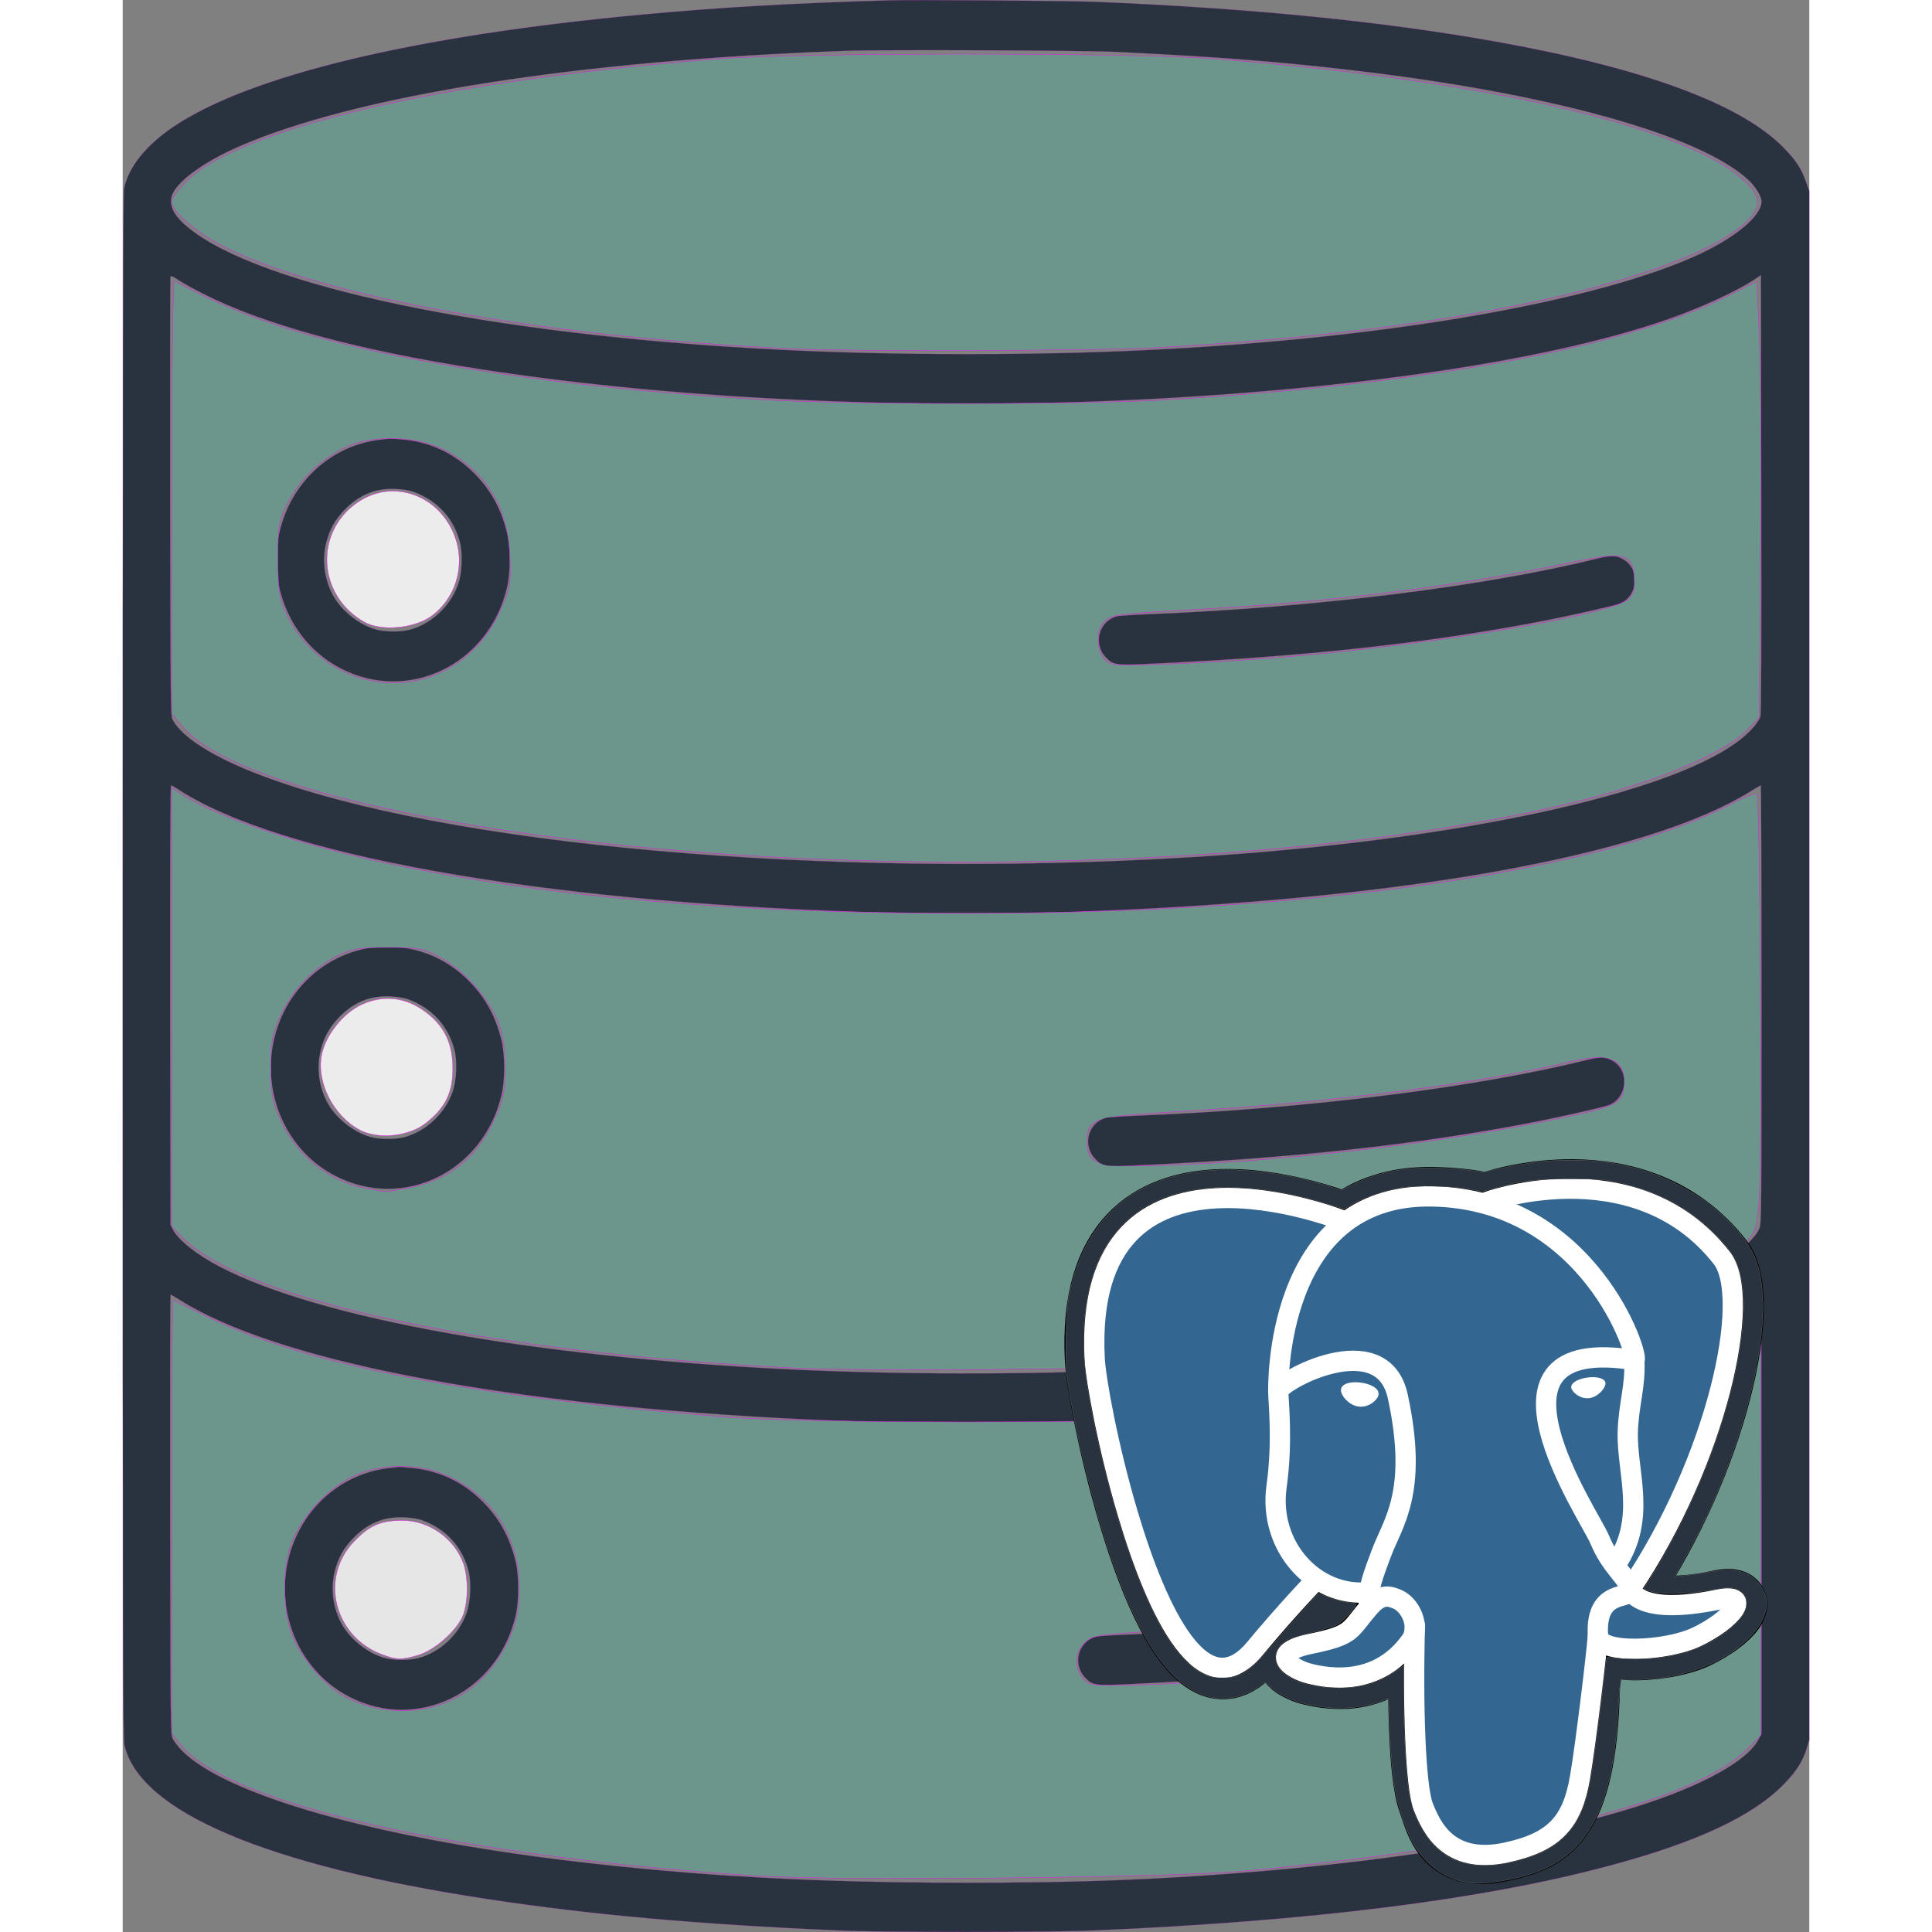 <?xml version="1.0" encoding="UTF-8" standalone="no"?>
<svg
   version="1.0"
   width="128"
   height="128"
   viewBox="0 0 1036.36 1187.15"
   preserveAspectRatio="xMidYMid"
   id="svg7"
   sodipodi:docname="me.ppvan.psequel.svg"
   xml:space="preserve"
   inkscape:version="1.3 (0e150ed, 2023-07-21)"
   inkscape:export-filename="me.ppvan.psequel.svg"
   inkscape:export-xdpi="3.680511"
   inkscape:export-ydpi="3.680511"
   xmlns:inkscape="http://www.inkscape.org/namespaces/inkscape"
   xmlns:sodipodi="http://sodipodi.sourceforge.net/DTD/sodipodi-0.dtd"
   xmlns="http://www.w3.org/2000/svg"
   xmlns:svg="http://www.w3.org/2000/svg"><rect x="0" y="0" width="1036.36" height="1187.15" fill="#808080" stroke="none"/><defs
     id="defs7" /><sodipodi:namedview
     id="namedview7"
     pagecolor="#ffffff"
     bordercolor="#000000"
     borderopacity="0.25"
     inkscape:showpageshadow="2"
     inkscape:pageopacity="0.0"
     inkscape:pagecheckerboard="0"
     inkscape:deskcolor="#d1d1d1"
     inkscape:document-units="pt"
     inkscape:zoom="0.33844548"
     inkscape:cx="1679.7388"
     inkscape:cy="1567.4607"
     inkscape:window-width="1920"
     inkscape:window-height="1005"
     inkscape:window-x="0"
     inkscape:window-y="0"
     inkscape:window-maximized="1"
     inkscape:current-layer="g7" /><g
     transform="matrix(0.1,0,0,-0.1,-519.95,1980.632)"
     fill="#ff0000"
     stroke="#ff00ff"
     id="g7"
     style="display:inline"><path
       d="m 14139.27,10105.857 c -683.321,-169.996 -1725.615,-300.423 -2725.511,-341.456 -113.768,-4.396 -218.351,-10.991 -231.778,-14.655 -111.648,-28.577 -149.1,-168.53 -67.837,-252.795 43.811,-46.163 60.771,-48.361 256.511,-39.568 939.831,41.766 1724.201,126.764 2432.961,264.519 151.928,29.309 412.679,87.929 459.317,103.316 118.009,38.102 138.5,209.563 33.211,272.579 -44.517,26.378 -76.317,27.844 -156.874,8.06 z"
       id="path9"
       style="fill:#29333f;fill-opacity:1;stroke-width:0.72" /><path
       d="m 9916.683,19804.627 c -614.07,-18.319 -1047.947,-43.232 -1526.343,-87.929 -1392.788,-128.961 -2410.349,-372.963 -2879.558,-689.506 -171.007,-115.773 -276.296,-248.399 -303.149,-381.757 -5.653,-28.577 -7.773,-1326.257 -7.773,-4777.455 0,-4197.126 1.413,-4743.749 10.6,-4785.515 93.276,-408.135 874.114,-739.333 2229.45,-945.233 637.389,-96.722 1284.672,-154.608 2151.719,-192.71 277.709,-12.457 1298.805,-12.457 1582.874,0 1326.363,57.154 2372.898,187.581 3144.548,393.481 550.473,145.815 898.847,308.483 1091.759,509.253 74.198,76.938 112.356,137.022 136.382,216.158 l 15.545,51.292 v 4759.137 4759.136 l -19.078,53.491 c -28.973,82.798 -60.064,131.159 -133.556,207.365 -261.456,272.578 -864.927,495.331 -1783.559,658.731 -690.388,123.1 -1505.144,203.701 -2448.508,242.537 -175.954,6.594 -1106.598,13.921 -1261.352,9.525 z m 1388.547,-317.276 c 595.697,-28.577 980.816,-57.886 1438.013,-111.376 1219.66,-140.686 2150.306,-398.61 2447.094,-677.05 42.399,-39.568 79.144,-99.653 79.144,-130.428 0,-93.79 -175.953,-235.209 -429.637,-345.853 -658.589,-285.034 -1922.061,-498.994 -3354.42,-567.872 -700.987,-33.706 -1572.981,-32.24 -2271.849,3.664 -1753.881,90.127 -3184.827,389.084 -3619.411,756.186 -88.33,74.739 -115.889,139.22 -86.917,202.969 38.159,82.067 197.153,196.373 400.665,285.767 717.946,315.811 2090.948,532.701 3736.713,590.588 228.951,8.06 1457.799,2.931 1660.604,-6.595 z M 5690.975,18002.823 c 377.346,-191.977 951.138,-348.051 1703.003,-464.556 1249.34,-193.443 2771.443,-258.657 4186.843,-180.254 1305.871,72.541 2427.309,247.665 3109.217,485.073 204.218,71.076 419.744,169.995 532.099,243.27 l 43.812,29.309 2.12,-1342.377 c 1.413,-948.896 0,-1350.437 -5.653,-1370.221 -4.947,-16.12 -24.733,-46.163 -50.879,-74.739 -330.707,-367.103 -1747.521,-688.774 -3482.321,-791.358 -2232.983,-131.16 -4542.283,74.007 -5681.387,505.589 -288.309,109.179 -484.048,232.279 -541.993,342.189 -12.013,22.715 -12.72,87.929 -14.839,1368.756 -0.707,739.333 0,1348.971 2.12,1353.368 2.12,6.595 16.959,0 47.345,-20.516 24.733,-16.854 92.57,-54.223 150.514,-83.533 z m -150.514,-3046.727 c 612.657,-401.54 2195.531,-686.575 4178.363,-752.522 280.536,-9.525 1055.014,-9.525 1324.95,0 1987.779,68.877 3517.655,340.724 4159.284,740.799 31.799,19.784 60.065,35.904 62.184,35.904 2.12,0 4.24,-605.974 4.24,-1346.041 0,-1317.464 -0.707,-1347.506 -14.133,-1378.28 -36.745,-84.266 -189.379,-194.176 -397.131,-286.502 -662.829,-294.56 -1939.727,-510.718 -3429.325,-579.596 -674.841,-31.507 -1489.597,-30.042 -2165.852,3.664 -1554.608,77.67 -2859.066,313.612 -3463.243,627.224 -143.448,74.006 -257.217,164.133 -291.842,230.08 l -14.839,29.309 -2.12,1350.438 c -0.707,888.078 0.707,1349.704 5.653,1349.704 3.533,0 23.319,-10.992 43.812,-24.181 z m 8.48,-3136.853 c 584.391,-367.835 1919.235,-630.887 3682.302,-726.144 938.418,-50.559 1854.93,-39.568 2815.961,32.973 1485.357,112.842 2638.594,363.439 3150.908,683.646 36.746,22.715 67.838,41.765 69.251,41.765 0.707,0 2.12,-606.707 2.12,-1348.238 V 9154.273 l -14.839,-30.042 c -66.425,-135.557 -346.254,-290.897 -755.399,-419.859 -649.401,-203.701 -1594.887,-353.18 -2688.765,-424.988 -464.263,-30.042 -861.394,-41.766 -1430.946,-41.766 -916.513,0 -1652.125,41.033 -2430.842,134.091 -1197.755,142.884 -2117.8,405.204 -2387.03,679.249 -21.906,23.448 -46.638,54.955 -54.411,71.076 -14.133,28.577 -14.133,52.757 -16.253,1379.746 -0.707,742.264 0,1349.704 2.826,1349.704 2.12,0 26.852,-14.654 55.118,-32.24 z"
       id="path1"
       style="opacity:1;fill:#29333f;fill-opacity:1;stroke-width:0.72" /><path
       d="m 14266.521,16375.408 c -683.321,-169.995 -1725.615,-300.422 -2725.511,-341.456 -113.769,-4.396 -218.352,-10.99 -231.778,-14.654 -111.649,-28.577 -149.101,-168.53 -67.838,-252.795 43.812,-46.162 60.771,-48.361 256.511,-39.568 939.831,41.766 1724.202,126.764 2432.962,264.519 151.927,29.309 412.677,87.928 459.316,103.316 118.008,38.102 138.501,209.563 33.212,272.578 -44.519,26.379 -76.318,27.845 -156.874,8.06 z"
       id="path3"
       style="fill:#29333f;fill-opacity:1;stroke-width:0.72" /><g
       id="g8"><path
         d="m 6788.963,17105.218 c -342.721,-35.904 -610.537,-317.275 -642.336,-672.653 -26.852,-305.552 128.608,-596.45 391.479,-732.739 416.918,-216.158 909.446,21.982 1022.508,494.599 22.613,93.79 21.906,250.596 -0.707,342.189 -33.919,134.824 -88.33,238.872 -174.54,334.128 -125.075,137.755 -280.536,216.89 -460.729,234.476 -41.692,3.664 -77.024,6.595 -79.144,6.595 -2.12,-0.733 -27.559,-3.663 -56.531,-6.595 z m 197.859,-320.939 c 148.394,-54.222 250.857,-167.797 286.896,-318.009 15.546,-68.876 10.6,-180.986 -12.013,-246.932 -45.225,-134.824 -163.94,-246.933 -299.615,-282.837 -54.411,-13.922 -149.101,-13.922 -203.512,0.733 -108.116,29.309 -221.885,120.901 -272.056,220.554 -49.465,97.454 -62.184,209.563 -36.745,312.879 19.786,79.869 52.291,139.22 109.529,199.305 91.157,95.256 192.206,137.754 317.988,131.893 45.225,-2.199 84.797,-8.793 109.529,-17.586 z"
         id="path2"
         style="fill:#29333f;fill-opacity:1;stroke-width:0.483" /><path
         d="m 6755.225,13986.975 c -342.721,-35.904 -610.537,-317.275 -642.336,-672.654 -26.852,-305.552 128.608,-596.449 391.479,-732.738 416.918,-216.158 909.446,21.982 1022.508,494.598 22.613,93.79 21.906,250.597 -0.707,342.189 -33.919,134.824 -88.33,238.872 -174.54,334.129 -125.075,137.755 -280.536,216.89 -460.729,234.476 -41.692,3.663 -77.024,6.595 -79.144,6.595 -2.12,-0.733 -27.559,-3.664 -56.531,-6.595 z m 197.859,-320.94 c 148.394,-54.222 250.857,-167.796 286.896,-318.008 15.546,-68.877 10.6,-180.986 -12.013,-246.932 -45.225,-134.824 -163.94,-246.933 -299.615,-282.838 -54.411,-13.921 -149.101,-13.921 -203.512,0.733 -108.116,29.31 -221.885,120.901 -272.056,220.554 -49.465,97.455 -62.184,209.564 -36.745,312.88 19.786,79.868 52.291,139.22 109.529,199.305 91.157,95.256 192.206,137.754 317.988,131.892 45.225,-2.198 84.797,-8.793 109.529,-17.586 z"
         id="path2-5"
         style="fill:#29333f;fill-opacity:1;stroke-width:0.483" /><path
         d="m 6841.577,10786.01 c -342.721,-35.905 -610.537,-317.276 -642.336,-672.654 -26.852,-305.552 128.608,-596.449 391.479,-732.739 416.918,-216.158 909.446,21.982 1022.508,494.598 22.613,93.791 21.906,250.597 -0.707,342.189 -33.919,134.824 -88.33,238.873 -174.54,334.128 -125.075,137.756 -280.536,216.891 -460.729,234.477 -41.692,3.664 -77.024,6.595 -79.144,6.595 -2.12,-0.733 -27.559,-3.664 -56.531,-6.595 z m 197.859,-320.939 c 148.394,-54.223 250.857,-167.798 286.896,-318.009 15.546,-68.877 10.6,-180.986 -12.013,-246.933 -45.225,-134.824 -163.94,-246.933 -299.615,-282.837 -54.411,-13.922 -149.101,-13.922 -203.512,0.733 -108.116,29.309 -221.885,120.902 -272.056,220.554 -49.465,97.454 -62.184,209.563 -36.745,312.879 19.786,79.869 52.291,139.22 109.529,199.305 91.157,95.256 192.206,137.755 317.988,131.893 45.225,-2.198 84.797,-8.792 109.529,-17.585 z"
         id="path2-9"
         style="fill:#29333f;fill-opacity:1;stroke-width:0.483" /><path
         style="opacity:1;fill:#e6e6e6;fill-opacity:1;stroke-width:2.017"
         d="m 6795.964,9638.647 c -298.231,109.642 -389.268,473.829 -174.193,696.848 95.93,99.473 164.564,128.737 300.156,127.98 160.831,-0.898 315.294,-110.452 370.901,-263.065 33.433,-91.755 29.163,-259.36 -8.532,-334.947 -46.64,-93.522 -175.465,-202.779 -271.809,-230.522 -100.064,-28.815 -129.433,-28.312 -216.524,3.706 z"
         id="path12" /><path
         style="opacity:1;fill:#ececec;fill-opacity:1;stroke-width:2.017"
         d="m 6657.321,12862.139 c -161.305,85.333 -266.7,289.4 -236.287,457.501 22.2,122.704 130.813,260.894 246.911,314.148 132.948,60.981 268.018,46.289 388.438,-42.25 119.519,-87.877 171.439,-194.654 171.336,-352.363 -0.095,-148.238 -45.368,-239.469 -166.289,-335.105 -102.802,-81.308 -292.475,-100.988 -404.11,-41.931 z"
         id="path15" /><path
         style="opacity:1;fill:#ececec;fill-opacity:1;stroke-width:2.017"
         d="m 6685.286,15983.388 c -295.502,165.508 -310.647,567.597 -28.09,745.776 205.036,129.295 471.049,39.207 573.271,-194.146 78.964,-180.26 28.212,-386.949 -124.713,-507.899 -103.328,-81.722 -313.592,-103.591 -420.468,-43.731 z"
         id="path16" /><path
         style="opacity:1;fill:#6c968c;fill-opacity:1;stroke-width:2.017"
         d="m 9500.352,14526.454 c -1908.383,72.005 -3583.67,416.287 -3923.472,806.298 l -76.429,87.722 V 16754.2 c 0,733.549 7.474,1329.774 16.609,1324.945 333.53,-176.336 578.261,-268.907 984.036,-372.222 672.825,-171.309 1589.195,-295.366 2639.212,-357.291 510.053,-30.079 1987.372,-30.072 2478.697,0 1637.292,100.258 2830.863,324.238 3471.337,651.417 l 149.845,76.546 15.341,-323.983 c 8.437,-178.191 11.894,-780.573 7.682,-1338.627 l -7.659,-1014.644 -64.447,-69.732 c -144.353,-156.191 -608.189,-346.644 -1148.465,-471.566 -1191.158,-275.416 -2846.128,-396.597 -4542.288,-332.6 z M 7172.86,15683.63 c 154.148,78.203 269.69,202.441 348.122,374.324 59.491,130.373 64.909,161.669 57.643,332.969 -12.992,306.303 -154.08,530.078 -413.819,656.346 -171.03,83.144 -449.256,86.528 -604.385,7.352 -149.647,-76.38 -266.246,-188.758 -340.946,-328.607 -60.584,-113.42 -65.731,-141.037 -65.731,-352.691 0,-196.58 7.723,-245.905 53.657,-342.681 174.397,-367.43 613.863,-525.386 965.46,-347.012 z m 5259.139,93.128 c 918.833,83.005 1921.559,256.055 2020.234,348.654 30.207,28.346 39.631,64.001 34.821,131.735 -10.945,154.115 -59.258,163.222 -440.841,83.099 -653.183,-137.151 -1417.19,-232.083 -2234.289,-277.621 -515.073,-28.706 -537.548,-31.83 -585.307,-81.354 -46.307,-48.018 -44.176,-167.468 3.987,-223.513 36.685,-42.69 59.454,-44.322 426.301,-30.554 213.151,7.999 561.943,30.299 775.094,49.554 z"
         id="path17" /><path
         style="opacity:1;fill:#6c968c;fill-opacity:1;stroke-width:2.017"
         d="m 9309.48,17663.507 c -1517.165,72.346 -2881.661,318.652 -3493.02,630.528 -162.731,83.015 -316.008,214.622 -316.008,271.333 0,40.817 117.705,164.01 210.698,220.521 493.602,299.953 1609.395,534.221 3133.275,657.852 494.736,40.137 2583.49,40.137 3078.227,0 1400.042,-113.584 2452.13,-321.31 3005.234,-593.359 183.535,-90.274 316.595,-209.125 316.595,-282.789 0,-114.88 -213.961,-261.487 -573.005,-392.629 -694.416,-253.636 -1771.82,-428.609 -3103.151,-503.958 -363.674,-20.582 -1878.983,-25.614 -2258.844,-7.499 z"
         id="path18" /><path
         style="opacity:1;fill:#6c968c;fill-opacity:1;stroke-width:2.017"
         d="m 9298.407,11401.765 c -1842.92,94.048 -3332.791,411.62 -3723.454,793.671 l -74.502,72.858 v 1348.263 1348.262 l 71.973,-45.806 c 218.455,-139.029 747.509,-313.558 1291.266,-425.974 976.004,-201.777 2109.122,-298.427 3508.775,-299.283 2131.315,-1.302 3912.151,254.174 4720.237,677.16 73.763,38.611 140.579,63.506 148.482,55.323 19.96,-20.668 32.215,-2251.622 13.678,-2489.949 -13.419,-172.516 -21.937,-200.629 -76.935,-253.903 -346.836,-335.959 -1614.414,-626.263 -3310.639,-758.209 -410.927,-31.965 -2093.947,-46.649 -2568.881,-22.413 z m -2346.402,1104.362 c 247.673,47.476 415.512,177.426 523.831,405.579 64.687,136.251 72.968,175.064 72.141,338.11 -0.695,136.971 -12.962,211.715 -47.854,291.559 -62.931,144.011 -212.532,308.018 -348.942,382.548 -98.245,53.678 -136.821,60.955 -321.999,60.738 -175.547,-0.202 -227.75,-9.135 -315.269,-53.937 -145.482,-74.472 -276.32,-213.298 -345.745,-366.851 -49.49,-109.462 -58.563,-160.536 -57.742,-325.056 0.838,-168.11 9.867,-213.68 65.082,-328.474 102.529,-213.165 300.002,-367.676 519.039,-406.118 55.779,-9.79 107.061,-19.014 113.959,-20.499 6.898,-1.487 71.472,8.595 143.499,22.401 z m 5040.857,159.153 c 726.796,50.337 1418.637,141.416 2022.54,266.266 379.708,78.499 408.721,94.871 409.352,230.999 0.643,138.158 -102.798,175.503 -331.843,119.807 -547.163,-133.056 -1473.067,-251.107 -2393.823,-305.21 -535.159,-31.447 -573.676,-43.675 -573.676,-182.122 0,-129.803 46,-153.252 300.635,-153.252 125.034,0 380.1,10.58 566.815,23.512 z"
         id="path19" /><path
         style="opacity:1;fill:#6c968c;fill-opacity:1;stroke-width:2.017"
         d="m 9099.098,8279.826 c -1825.402,117.984 -3246.059,440.525 -3540.948,803.924 l -57.698,71.102 v 1330.117 c 0,731.563 3.648,1330.116 8.108,1330.116 4.459,0 101.623,-45.801 215.919,-101.781 598.058,-292.914 1617.119,-489.592 3186.383,-614.972 484.17,-38.683 2453.273,-38.917 2945.354,-0.352 1619.43,126.925 2726.53,351.565 3288.728,667.31 l 121.681,68.34 V 10488.923 9144.217 l -88.698,-87.493 c -332.388,-327.872 -1409.681,-589.019 -3078.11,-746.168 -452.19,-42.592 -2493.737,-63.499 -3000.718,-30.73 z M 7239.048,9368.563 c 143.767,72.936 263.052,205.695 338.632,376.88 45.339,102.691 56.9,164.628 56.9,304.832 0,308.346 -151.121,549.397 -427.913,682.56 -179.998,86.596 -427.86,85.219 -602.073,-3.348 -145.866,-74.154 -291.076,-228.09 -358.488,-380.027 -68.86,-155.201 -67.385,-453 3.033,-612.564 56.01,-126.916 200.51,-293.778 303.225,-350.153 210.416,-115.484 480.776,-122.642 686.684,-18.18 z m 4628.618,104.802 c 936.104,62.182 2151.398,240.354 2413.247,353.803 126.117,54.641 126.255,238.943 0.218,288.633 -37.256,14.688 -144.72,1.141 -366.835,-46.245 -631.846,-134.798 -1398.618,-229.704 -2249.949,-278.488 -475.756,-27.262 -508.511,-32.022 -555.468,-80.713 -58.275,-60.426 -63.959,-137.615 -15.426,-209.465 31.137,-46.097 53.142,-51.036 227.369,-51.036 106.093,0 352.173,10.58 546.846,23.512 z"
         id="path20" /><g
         id="g21"
         transform="matrix(10,0,0,-10,12323.859,12192.085)"><g
           id="orginal"
           style="clip-rule:nonzero;fill-rule:nonzero;stroke:#000000;stroke-miterlimit:4">&#10;	</g><g
           id="Layer_x0020_3"
           style="clip-rule:nonzero;fill:none;fill-rule:nonzero;stroke:#ffffff;stroke-width:12.465;stroke-linecap:round;stroke-linejoin:round;stroke-miterlimit:4"
           transform="translate(-134.293,-49.114)">&#10;<path
   style="fill:none;stroke:#000000;stroke-width:37.395;stroke-linecap:butt;stroke-linejoin:miter"
   d="m 323.205,324.227 c 2.833,-23.601 1.984,-27.062 19.563,-23.239 l 4.463,0.392 c 13.517,0.615 31.199,-2.174 41.587,-7 22.362,-10.376 35.622,-27.7 13.572,-23.148 -50.297,10.376 -53.755,-6.655 -53.755,-6.655 C 401.746,185.774 423.948,85.741 404.784,61.255 352.514,-5.534 262.036,26.049 260.522,26.869 l -0.482,0.089 c -9.938,-2.062 -21.06,-3.294 -33.554,-3.496 -22.761,-0.374 -40.032,5.967 -53.133,15.904 0,0 -161.408,-66.498 -153.899,83.628 0.218,4.358 1.229,12.027 2.946,21.86 10.867,62.228 50.021,211.151 95.524,156.45 19.259,-23.163 37.871,-42.748 37.871,-42.748 9.242,6.14 20.307,9.272 31.912,8.147 l 0.897,-0.765 c -0.281,2.876 -0.157,5.689 0.359,9.019 -13.572,15.167 -9.584,17.83 -36.723,23.416 -27.457,5.659 -11.326,15.734 -0.797,18.367 12.768,3.193 42.305,7.716 62.268,-20.224 l -0.795,3.188 c 5.325,4.26 4.965,30.619 5.72,49.452 0.756,18.834 2.017,36.409 5.856,46.771 3.839,10.36 8.369,37.05 44.036,29.406 29.809,-6.388 52.6,-15.582 54.677,-101.107"
   id="path1-7"
   sodipodi:nodetypes="ccccccccccccsccccccscccccc" />&#10;<path
   style="fill:#336791;stroke:none"
   d="m 402.395,271.23 c -50.302,10.376 -53.76,-6.655 -53.76,-6.655 53.111,-78.808 75.313,-178.843 56.153,-203.326 -52.27,-66.785 -142.752,-35.2 -144.262,-34.38 l -0.486,0.087 c -9.938,-2.063 -21.06,-3.292 -33.56,-3.496 -22.761,-0.373 -40.026,5.967 -53.127,15.902 0,0 -161.411,-66.495 -153.904,83.63 1.597,31.938 45.776,241.657 98.471,178.312 19.26,-23.163 37.869,-42.748 37.869,-42.748 9.243,6.14 20.308,9.272 31.908,8.147 l 0.901,-0.765 c -0.28,2.876 -0.152,5.689 0.361,9.019 -13.575,15.167 -9.586,17.83 -36.723,23.416 -27.459,5.659 -11.328,15.734 -0.796,18.367 12.768,3.193 42.307,7.716 62.266,-20.224 l -0.796,3.188 c 5.319,4.26 9.054,27.711 8.428,48.969 -0.626,21.259 -1.044,35.854 3.147,47.254 4.191,11.4 8.368,37.05 44.042,29.406 29.809,-6.388 45.256,-22.942 47.405,-50.555 1.525,-19.631 4.976,-16.729 5.194,-34.28 l 2.768,-8.309 c 3.192,-26.611 0.507,-35.196 18.872,-31.203 l 4.463,0.392 c 13.517,0.615 31.208,-2.174 41.591,-7 22.358,-10.376 35.618,-27.7 13.573,-23.148 z"
   id="path2-3" />&#10;<path
   d="m 215.866,286.484 c -1.385,49.516 0.348,99.377 5.193,111.495 4.848,12.118 15.223,35.688 50.9,28.045 29.806,-6.39 40.651,-18.756 45.357,-46.051 3.466,-20.082 10.148,-75.854 11.005,-87.281"
   id="path3-3" />&#10;<path
   d="m 173.104,38.256 c 0,0 -161.521,-66.016 -154.012,84.109 0.643,12.859 8.189,54.537 20.414,95.609 18.139,60.941 46.58,120.55 78.059,82.707 19.256,-23.166 36.671,-41.335 36.671,-41.335"
   id="path4"
   sodipodi:nodetypes="ccscc" />&#10;<path
   d="m 260.349,26.207 c -5.591,1.753 89.848,-34.889 144.087,34.417 19.159,24.484 -3.043,124.519 -56.153,203.329"
   id="path5" />&#10;<path
   style="stroke-linejoin:bevel"
   d="m 348.282,263.953 c 0,0 3.461,17.036 53.764,6.653 22.04,-4.552 8.776,12.774 -13.577,23.155 -18.345,8.514 -59.474,10.696 -60.146,-1.069 -1.729,-30.355 21.647,-21.133 19.96,-28.739 -1.525,-6.85 -11.979,-13.573 -18.894,-30.338 -6.037,-14.633 -82.796,-126.849 21.287,-110.183 3.813,-0.789 -27.146,-99.002 -124.553,-100.599 -97.385,-1.597 -94.19,119.762 -94.19,119.762"
   id="path6" />&#10;<path
   d="m 188.604,274.334 c -13.577,15.166 -9.584,17.829 -36.723,23.417 -27.459,5.66 -11.326,15.733 -0.797,18.365 12.768,3.195 42.307,7.718 62.266,-20.229 6.078,-8.509 -0.036,-22.086 -8.385,-25.547 -4.034,-1.671 -9.428,-3.765 -16.361,3.994 z"
   id="path7" />&#10;<path
   d="m 187.715,274.069 c -1.368,-8.917 2.93,-19.528 7.536,-31.942 6.922,-18.626 22.893,-37.255 10.117,-96.339 -9.523,-44.029 -73.396,-9.163 -73.436,-3.193 -0.039,5.968 2.889,30.26 -1.067,58.548 -5.162,36.913 23.488,68.132 56.479,64.938"
   id="path8-6" />&#10;<path
   style="fill:#ffffff;stroke-width:4.155;stroke-linecap:butt;stroke-linejoin:miter"
   d="m 172.517,141.7 c -0.288,2.039 3.733,7.48 8.976,8.207 5.234,0.73 9.714,-3.522 9.998,-5.559 0.284,-2.039 -3.732,-4.285 -8.977,-5.015 -5.237,-0.731 -9.719,0.333 -9.996,2.367 z"
   id="path9-7" />&#10;<path
   style="fill:#ffffff;stroke-width:2.078;stroke-linecap:butt;stroke-linejoin:miter"
   d="m 331.941,137.543 c 0.284,2.039 -3.732,7.48 -8.976,8.207 -5.238,0.73 -9.718,-3.522 -10.005,-5.559 -0.277,-2.039 3.74,-4.285 8.979,-5.015 5.239,-0.73 9.718,0.333 10.002,2.368 z"
   id="path10" />&#10;<path
   d="m 350.676,123.432 c 0.863,15.994 -3.445,26.888 -3.988,43.914 -0.804,24.748 11.799,53.074 -7.191,81.435"
   id="path11" />&#10;<path
   style="stroke-width:3"
   d="M 0,60.232"
   id="path12-8" />&#10;<path
   style="opacity:1;fill:#29333f;fill-opacity:1;stroke-width:0.093"
   d="m 1847.967,2242.183 c -14.261,-2.216 -26.453,-8.619 -36.119,-18.969 -8.366,-8.959 -13.303,-18.258 -19.142,-36.056 -6.305,-19.221 -8.418,-34.962 -9.873,-73.563 -0.438,-11.619 -1.05,-21.38 -1.361,-21.69 -0.31,-0.31 -2.279,0.153 -4.376,1.029 -11.941,4.989 -30.218,7.276 -45.563,5.702 -19.98,-2.05 -34.325,-7.101 -45.103,-15.88 l -5.871,-4.782 -4.836,3.438 c -10.923,7.766 -24.891,11.238 -36.919,9.178 -34.074,-5.837 -61.829,-45.597 -87.961,-126.004 -13.868,-42.673 -28.173,-103.779 -32.509,-138.866 -1.855,-15.009 -0.718,-52.56 1.983,-65.501 12.63,-60.515 49.829,-94.743 110.064,-101.275 29.573,-3.207 70.257,1.906 104.514,13.135 l 8.104,2.656 9.654,-4.67 c 16.476,-7.969 30.245,-11.584 50.331,-13.214 12.021,-0.975 35.729,0.028 49.474,2.094 6.903,1.037 8.681,0.895 18.803,-1.51 54.483,-12.945 104.805,-8.916 145.518,11.651 21.29,10.755 36.181,22.152 51.275,39.246 14.003,15.857 19.34,30.259 20.393,55.03 1.944,45.74 -15.89,114.737 -46.44,179.668 -4.803,10.209 -14.028,27.732 -22.21,42.188 l -3.479,6.148 7.231,-0.719 c 3.977,-0.396 12.845,-1.69 19.707,-2.877 21.725,-3.757 32.709,-1.523 41.475,8.437 10.857,12.335 8.746,28.298 -5.778,43.695 -21.417,22.703 -56.606,35.798 -96.197,35.798 h -10.832 l -0.544,6.529 c -0.299,3.591 -1.054,14.52 -1.679,24.288 -4.711,73.694 -24.642,111.509 -66.95,127.023 -17.529,6.428 -43.093,10.462 -54.783,8.645 z m 39.342,-17.962 c 17.693,-4.543 28.762,-10.277 38.614,-20.004 12.544,-12.383 18.228,-25.852 22.719,-53.828 2.054,-12.794 9.549,-70.953 11.151,-86.531 0.686,-6.665 0.882,-7.092 2.954,-6.437 1.221,0.386 8.801,0.951 16.844,1.254 35.474,1.34 65.513,-8.537 86.004,-28.279 6.709,-6.463 9.58,-11.67 9.58,-17.372 0,-7.817 -5.531,-12.541 -14.684,-12.541 -2.368,0 -10.022,1.031 -17.009,2.291 -16.831,3.036 -39.434,3.289 -47.338,0.531 l -5.384,-1.879 6.06,-9.642 c 54.494,-86.703 87.593,-202.628 72.128,-252.618 -2.895,-9.359 -8.549,-17.494 -20.131,-28.967 -21.826,-21.622 -47.13,-34.901 -80.195,-42.088 -9.834,-2.137 -13.778,-2.385 -38.129,-2.396 -29.424,-0.013 -39.09,1.153 -61.835,7.463 l -9.865,2.737 -10.114,-1.896 c -14.671,-2.751 -44.703,-3.329 -57.541,-1.108 -13.306,2.302 -27.668,7.216 -37.44,12.81 l -8.106,4.641 -11.491,-3.666 c -48.917,-15.607 -97.29,-18.524 -130.028,-7.841 -42.361,13.824 -65.901,47.148 -71.167,100.747 -2.467,25.109 0.456,53.257 10.025,96.57 21.252,96.186 50.276,166.986 77.171,188.245 10.009,7.912 14.642,9.695 25.204,9.7 15.897,0.01 21.439,-3.624 42.023,-27.534 7.236,-8.405 18.519,-21.212 25.073,-28.461 l 11.918,-13.18 7.502,2.901 c 6.638,2.567 15.034,4.593 22.483,5.426 2.278,0.255 2.024,0.774 -3.703,7.586 -3.381,4.022 -8.073,8.377 -10.426,9.677 -2.353,1.301 -11.521,4.181 -20.374,6.4 -8.853,2.219 -18.013,5.013 -20.355,6.208 -13.249,6.759 -13.529,21.02 -0.574,29.241 11.189,7.1 23.567,10.017 42.539,10.024 19.47,0.01 32.12,-3.704 46.225,-13.564 l 6.529,-4.564 0.014,20.597 c 0.016,23.021 1.5,56.974 3.184,72.829 1.57,14.791 3.803,23.813 8.272,33.428 15.129,32.553 41.755,43.341 81.671,33.091 z"
   id="path21"
   transform="matrix(0.75,0,0,0.75,-1136.769,-1237.027)" /></g></g></g><path
       d="m 14200.517,13294.095 c -683.322,-169.996 -1725.615,-300.423 -2725.511,-341.457 -113.77,-4.396 -218.353,-10.99 -231.779,-14.654 -111.649,-28.577 -149.101,-168.53 -67.837,-252.795 43.812,-46.162 60.771,-48.361 256.51,-39.568 939.832,41.766 1724.202,126.764 2432.962,264.519 151.928,29.309 412.678,87.928 459.316,103.316 118.009,38.102 138.502,209.563 33.212,272.578 -44.518,26.379 -76.317,27.844 -156.873,8.061 z"
       id="path8"
       style="fill:#29333f;fill-opacity:1;stroke-width:0.72"
       inkscape:export-filename="../../../../../../../../../Downloads/InkScrape/me.ppvan.psequel.svg"
       inkscape:export-xdpi="3.680511"
       inkscape:export-ydpi="3.680511" /></g></svg>

